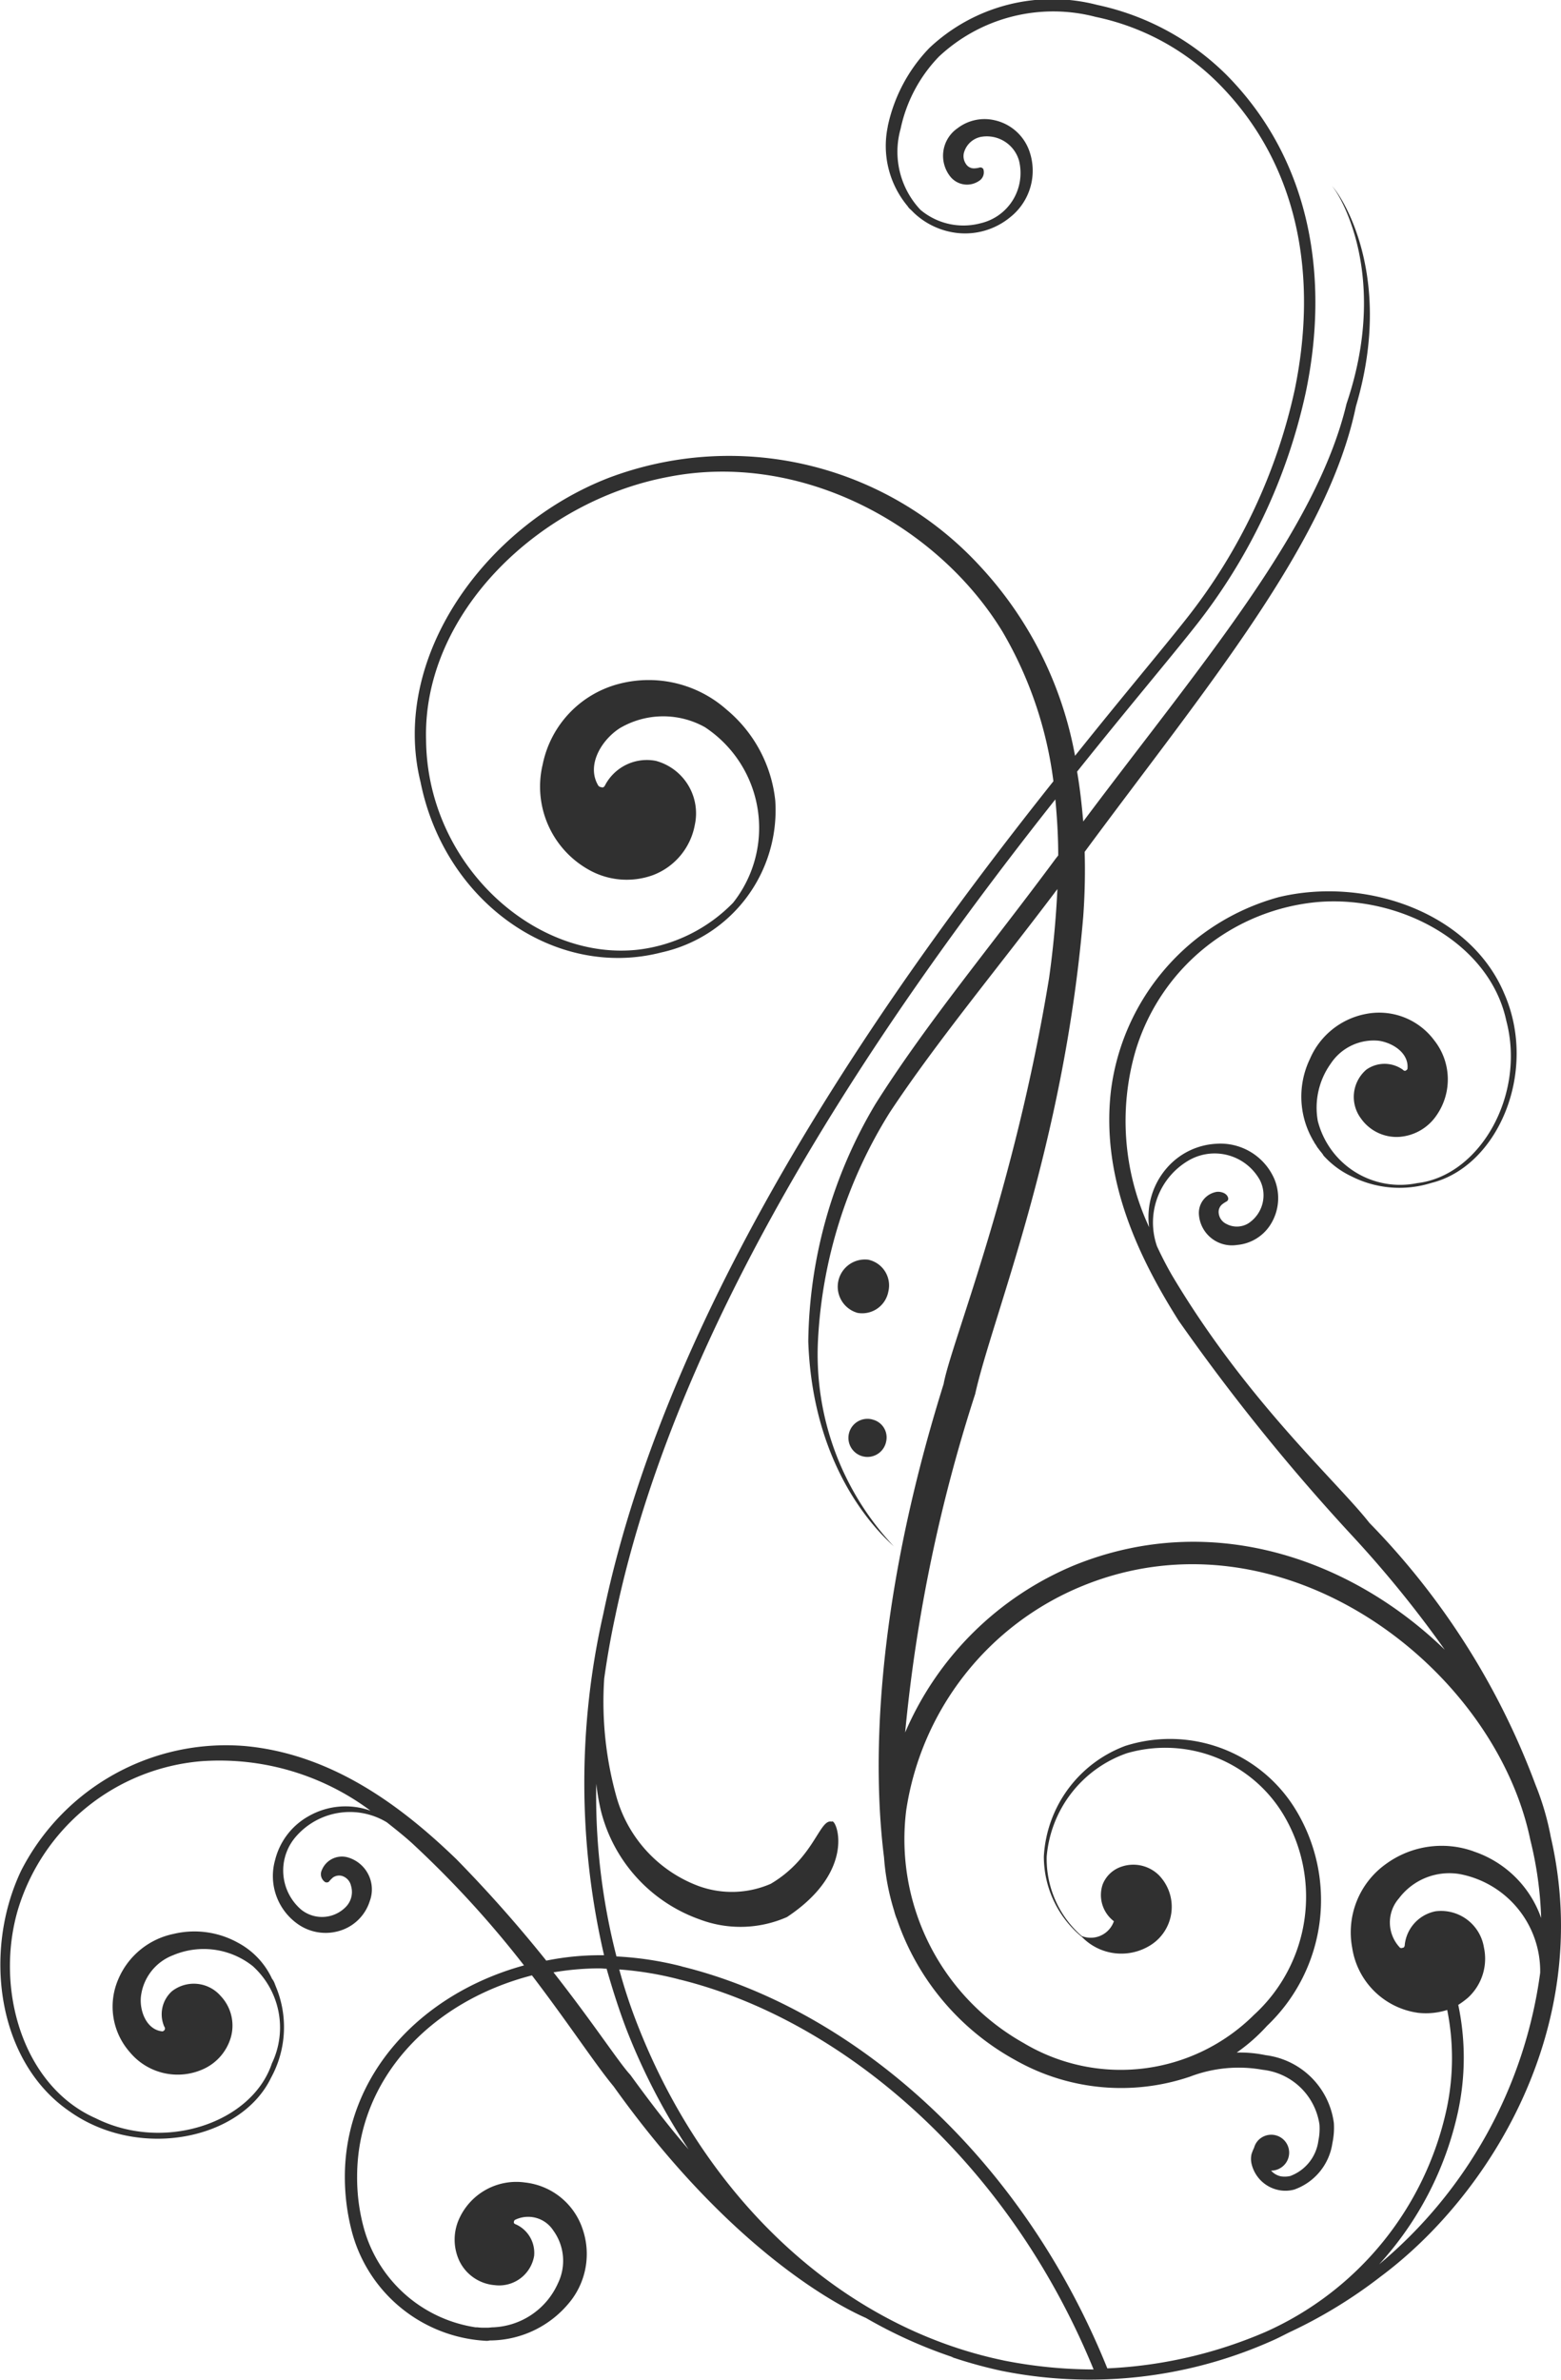 <svg xmlns="http://www.w3.org/2000/svg" width="60" height="91.439" viewBox="0 0 60 91.439">
  <path id="cornerdecoration" d="M1577.094,1401.571h0Zm23.059-20.074a10.435,10.435,0,0,0-.583-1.985,28.679,28.679,0,0,0-6.386-10.065c-1.236-1.583-4.692-4.651-7.58-9.5q-.313-.541-.583-1.125a2.761,2.761,0,0,1,1.249-3.318,1.989,1.989,0,0,1,2.707.777,1.288,1.288,0,0,1-.458,1.666.849.849,0,0,1-.833.014.518.518,0,0,1-.292-.4.381.381,0,0,1,.125-.347,1.148,1.148,0,0,1,.167-.111.122.122,0,0,0,.069-.139c-.042-.18-.264-.25-.43-.236a.821.821,0,0,0-.694.861,1.273,1.273,0,0,0,1.472,1.18,1.691,1.691,0,0,0,1.25-.736,1.906,1.906,0,0,0,.181-1.791,2.257,2.257,0,0,0-2.235-1.36,2.7,2.7,0,0,0-1.9.93,2.871,2.871,0,0,0-.68,2.277,9.654,9.654,0,0,1-.528-6.761,8.073,8.073,0,0,1,7.011-5.734c3.165-.264,6.608,1.569,7.246,4.567.75,2.86-1.027,5.956-3.429,6.233a3.264,3.264,0,0,1-3.818-2.388,2.907,2.907,0,0,1,.5-2.207,1.979,1.979,0,0,1,1.846-.875c.555.083,1.166.486,1.1,1.083a.108.108,0,0,1-.055.055c-.042.042-.1,0-.125-.028a1.209,1.209,0,0,0-1.4,0,1.379,1.379,0,0,0-.208,1.874,1.671,1.671,0,0,0,1.485.708,1.892,1.892,0,0,0,1.416-.819,2.418,2.418,0,0,0-.083-2.888,2.639,2.639,0,0,0-2.638-1.013,2.935,2.935,0,0,0-2.138,1.721,3.343,3.343,0,0,0,.1,3.1.308.308,0,0,0,.042.069c.014.014.014.042.028.056l.083.125a.424.424,0,0,0,.069.1c.055.083.125.153.18.236,0,.014.014.014.014.028a3.4,3.4,0,0,0,1.083.805,4.087,4.087,0,0,0,3.068.25c2.568-.639,4.109-4.29,2.8-7.274-1.3-3.1-5.3-4.512-8.663-3.707a8.852,8.852,0,0,0-6.455,7.441c-.4,3.443,1.138,6.511,2.6,8.829a78.757,78.757,0,0,0,6.705,8.3,43.078,43.078,0,0,1,3.526,4.345c-3.582-3.471-8.94-5.386-14.23-3.248a12.147,12.147,0,0,0-6.511,6.428,60.808,60.808,0,0,1,2.693-13.008c.652-2.943,3.4-9.468,4.151-18.325a24.665,24.665,0,0,0,.056-2.5c4.623-6.261,9.343-11.856,10.426-17.117,1.624-5.47-.958-8.607-.916-8.441-.014-.139,2.346,3.054.555,8.343-1.166,4.9-5.65,10.079-10.12,16.048-.056-.639-.125-1.277-.236-1.916,1.93-2.416,3.554-4.331,4.54-5.581a22,22,0,0,0,4.248-8.982c.916-4.373.222-8.9-3.04-12.2a10,10,0,0,0-4.97-2.693,6.884,6.884,0,0,0-6.455,1.652,6.158,6.158,0,0,0-1.6,3.012v.014a3.608,3.608,0,0,0,.764,3.054c.014.014.014.028.028.042a.649.649,0,0,0,.1.1l.125.125a2.9,2.9,0,0,0,1.666.764,2.726,2.726,0,0,0,2.027-.611,2.278,2.278,0,0,0,.736-2.527,1.837,1.837,0,0,0-1.333-1.194,1.708,1.708,0,0,0-1.43.305,1.285,1.285,0,0,0-.278,1.86.823.823,0,0,0,1.1.167.39.39,0,0,0,.167-.458.132.132,0,0,0-.153-.055.825.825,0,0,1-.194.028.356.356,0,0,1-.319-.167.531.531,0,0,1-.056-.5.85.85,0,0,1,.625-.541,1.287,1.287,0,0,1,1.471.916,1.982,1.982,0,0,1-1.471,2.4,2.564,2.564,0,0,1-2.318-.514,3.248,3.248,0,0,1-.764-3.11,5.672,5.672,0,0,1,1.472-2.776,6.43,6.43,0,0,1,6.025-1.527,9.354,9.354,0,0,1,4.734,2.568c3.137,3.165,3.8,7.5,2.915,11.772a21.6,21.6,0,0,1-4.165,8.788c-.93,1.18-2.457,2.985-4.276,5.261a14.514,14.514,0,0,0-3.665-7.3,13.1,13.1,0,0,0-14.271-3.374c-4.748,1.846-8.4,6.913-7.219,11.689.93,4.623,5.178,7.594,9.26,6.539a5.594,5.594,0,0,0,4.373-5.831,5.264,5.264,0,0,0-1.874-3.5,4.513,4.513,0,0,0-4.081-1,4.024,4.024,0,0,0-2.985,3.11,3.658,3.658,0,0,0,1.763,4.04,2.96,2.96,0,0,0,2.485.208,2.555,2.555,0,0,0,1.6-1.93,2.089,2.089,0,0,0-1.5-2.457,1.816,1.816,0,0,0-1.93.9c-.028.056-.069.153-.167.111a.166.166,0,0,1-.111-.056c-.472-.777.111-1.749.819-2.207a3.288,3.288,0,0,1,3.276-.042,4.633,4.633,0,0,1,1.083,6.747,6.106,6.106,0,0,1-3.637,1.8c-3.984.458-8.121-3.276-8.163-8.052-.139-4.873,4.359-9.176,9.287-10.106,5.081-1.013,10.356,1.819,12.869,5.942a15.137,15.137,0,0,1,1.957,5.747c-6.039,7.594-14.743,19.685-17.3,31.985a29.265,29.265,0,0,0,.028,13.119h-.153a10.449,10.449,0,0,0-2.068.208,51.941,51.941,0,0,0-3.457-3.9c-1.971-1.9-4.664-4.026-8.121-4.345a8.849,8.849,0,0,0-8.607,4.789c-1.485,3.124-.916,7.344,1.86,9.246,2.665,1.888,6.594,1.1,7.746-1.291a4.042,4.042,0,0,0,.181-3.512c-.014-.042-.028-.069-.042-.111a.744.744,0,0,0-.1-.18c-.014-.014-.014-.028-.028-.056a3,3,0,0,0-1.291-1.333,3.448,3.448,0,0,0-2.471-.333,2.954,2.954,0,0,0-2.124,1.749,2.643,2.643,0,0,0,.444,2.79,2.388,2.388,0,0,0,2.8.666,1.929,1.929,0,0,0,1.083-1.222,1.654,1.654,0,0,0-.389-1.6,1.366,1.366,0,0,0-1.874-.18,1.189,1.189,0,0,0-.292,1.36.105.105,0,0,1,0,.139.15.15,0,0,1-.069.042c-.6-.055-.875-.75-.833-1.3a1.937,1.937,0,0,1,1.235-1.624,3.029,3.029,0,0,1,3.068.417,3.182,3.182,0,0,1,.736,3.734c-.764,2.291-4.137,3.429-6.775,2.11-2.8-1.236-3.887-4.97-2.985-8.024a8.066,8.066,0,0,1,7.038-5.692,9.717,9.717,0,0,1,6.511,1.9,2.858,2.858,0,0,0-2.374.208,2.664,2.664,0,0,0-1.291,1.68,2.256,2.256,0,0,0,.875,2.471,1.856,1.856,0,0,0,1.777.194,1.734,1.734,0,0,0,.986-1.083,1.281,1.281,0,0,0-.861-1.68.833.833,0,0,0-.986.5.362.362,0,0,0,.139.458c.042.014.125.014.153-.042a1.294,1.294,0,0,1,.139-.139.412.412,0,0,1,.361-.056.508.508,0,0,1,.333.375.819.819,0,0,1-.194.805,1.279,1.279,0,0,1-1.721.111,1.98,1.98,0,0,1-.208-2.8,2.745,2.745,0,0,1,3.5-.555c.333.264.666.527.972.805a39.085,39.085,0,0,1,4.3,4.692c-4,1.1-6.886,4.234-6.886,8.121a8.3,8.3,0,0,0,.278,2.138,5.65,5.65,0,0,0,5.15,4.165.467.467,0,0,0,.139-.014h0a3.964,3.964,0,0,0,3.151-1.569,2.938,2.938,0,0,0,.417-2.721,2.635,2.635,0,0,0-2.193-1.777,2.411,2.411,0,0,0-2.54,1.374,1.932,1.932,0,0,0,0,1.638,1.656,1.656,0,0,0,1.36.93,1.362,1.362,0,0,0,1.513-1.124,1.2,1.2,0,0,0-.694-1.208c-.042-.014-.1-.042-.083-.1,0-.028.014-.042.028-.069a1.15,1.15,0,0,1,1.485.4,1.977,1.977,0,0,1,.181,2.027,2.854,2.854,0,0,1-2.5,1.694c-.069,0-.125.014-.194.014h-.139a1.661,1.661,0,0,1-.264-.014h-.069a5.272,5.272,0,0,1-4.29-3.79,7.293,7.293,0,0,1-.264-2.013c0-3.693,2.79-6.705,6.719-7.719,1.43,1.874,2.443,3.429,3.137,4.262,4.331,6.067,8.371,8.316,9.7,8.9a18.2,18.2,0,0,0,3.4,1.527.273.273,0,0,0-.1-.014,1.641,1.641,0,0,1,.194.056c.555.181,1.125.333,1.694.458a17.187,17.187,0,0,0,10.329-1.11c.264-.111.5-.236.75-.361a18.5,18.5,0,0,0,3.526-2.152C1597.807,1395.283,1601.847,1388.8,1600.153,1381.5Zm-35.372,9.162c-.43-.458-1.388-1.943-2.957-3.943a10.67,10.67,0,0,1,1.763-.153c.1,0,.18.014.278.014.222.777.472,1.569.764,2.332a24.478,24.478,0,0,0,2.388,4.609C1566.294,1392.687,1565.558,1391.729,1564.781,1390.66Zm14.341,10.967c-6.15-1.277-11.411-6.108-14.063-12.883a20.258,20.258,0,0,1-.708-2.138,12.782,12.782,0,0,1,2.277.375l.042.014h.014c6.08,1.5,12.55,6.8,15.9,14.979A17.916,17.916,0,0,1,1579.121,1401.627Zm14.438-3.693a12.666,12.666,0,0,0,3.026-5.844,9.832,9.832,0,0,0,.014-4.123,3.271,3.271,0,0,0,.375-.278,2.032,2.032,0,0,0,.611-1.93,1.669,1.669,0,0,0-1.86-1.388,1.475,1.475,0,0,0-1.18,1.263c0,.055-.014.139-.083.139a.117.117,0,0,1-.1,0,1.405,1.405,0,0,1-.042-1.9,2.421,2.421,0,0,1,2.346-.93,3.8,3.8,0,0,1,3.082,3.79A17.648,17.648,0,0,1,1593.559,1397.934Zm3.623-15.868a3.637,3.637,0,0,0-3.36.486,3.223,3.223,0,0,0-1.3,3.221,2.974,2.974,0,0,0,2.541,2.5,2.689,2.689,0,0,0,1.111-.111,9.38,9.38,0,0,1-.028,3.832,12.2,12.2,0,0,1-6.955,8.538,17.311,17.311,0,0,1-6.081,1.4c-3.4-8.427-10.023-13.882-16.34-15.437l-.042-.014h0a12.65,12.65,0,0,0-2.485-.375,24.806,24.806,0,0,1-.777-6.636,9.055,9.055,0,0,0,.18,1.041,5.969,5.969,0,0,0,3.776,4.165,4.437,4.437,0,0,0,3.374-.083c2.749-1.819,1.874-3.845,1.721-3.665-.472-.125-.666,1.4-2.346,2.388a3.741,3.741,0,0,1-2.776.083,5.15,5.15,0,0,1-3.165-3.471,13.54,13.54,0,0,1-.458-4.5c.111-.791.25-1.583.417-2.36,2.485-11.967,10.912-23.822,16.923-31.416.069.722.111,1.444.111,2.152-.042.056-.1.125-.139.18-2.457,3.318-4.942,6.289-6.886,9.371a18.2,18.2,0,0,0-2.582,9.121c.181,5.289,3.082,7.663,3.3,7.885a10.743,10.743,0,0,1-2.929-7.885,18.228,18.228,0,0,1,2.763-8.8c1.791-2.707,4.151-5.539,6.441-8.579-.055,1.18-.167,2.332-.319,3.415-1.347,8.219-3.776,14.049-4.054,15.6-2.763,8.829-2.693,14.993-2.291,18.186a9.117,9.117,0,0,0,.389,2.055,2.308,2.308,0,0,0,.111.333,9.764,9.764,0,0,0,4.567,5.414,8.247,8.247,0,0,0,6.691.625,5.24,5.24,0,0,1,2.8-.264,2.476,2.476,0,0,1,2.18,2.11,2.3,2.3,0,0,1-.042.611,1.68,1.68,0,0,1-1.083,1.36.972.972,0,0,1-.347.014.687.687,0,0,1-.389-.222.671.671,0,0,0,.361-.1.688.688,0,1,0-.708-1.18.664.664,0,0,0-.305.4,1.852,1.852,0,0,0-.1.25.846.846,0,0,0,.014.416,1.34,1.34,0,0,0,1.013.958,1.3,1.3,0,0,0,.611-.014,2.231,2.231,0,0,0,1.472-1.791,2.837,2.837,0,0,0,.056-.764,3.024,3.024,0,0,0-2.624-2.61,4.8,4.8,0,0,0-1.111-.1,6.873,6.873,0,0,0,1.166-1.027,6.669,6.669,0,0,0,1.069-8.357,5.654,5.654,0,0,0-6.511-2.4,4.818,4.818,0,0,0-3.137,4.248,4,4,0,0,0,1.471,3.1,2.106,2.106,0,0,0,2.679.278,1.741,1.741,0,0,0,.264-2.665,1.4,1.4,0,0,0-1.43-.319,1.167,1.167,0,0,0-.722.68,1.266,1.266,0,0,0,.43,1.416.941.941,0,0,1-1.235.569,3.927,3.927,0,0,1-1.347-3.054,4.611,4.611,0,0,1,3.082-3.97,5.3,5.3,0,0,1,6.025,2.374,6.145,6.145,0,0,1-1.138,7.677,7.269,7.269,0,0,1-8.857,1.083,8.978,8.978,0,0,1-4.512-8.94,11.088,11.088,0,0,1,6.775-8.621c7.677-3.137,15.84,3.11,17.214,9.759a14.176,14.176,0,0,1,.416,3A4.139,4.139,0,0,0,1597.182,1382.067Zm-23.1-16.59a.732.732,0,1,0,.527.847A.706.706,0,0,0,1574.082,1365.477Zm-.139-6.136a1.045,1.045,0,0,0-.43,2.041,1.023,1.023,0,0,0,1.18-.819A1.009,1.009,0,0,0,1573.943,1359.341Z" transform="translate(-1540.549 -1310.938)" fill="#303030"/>
</svg>
